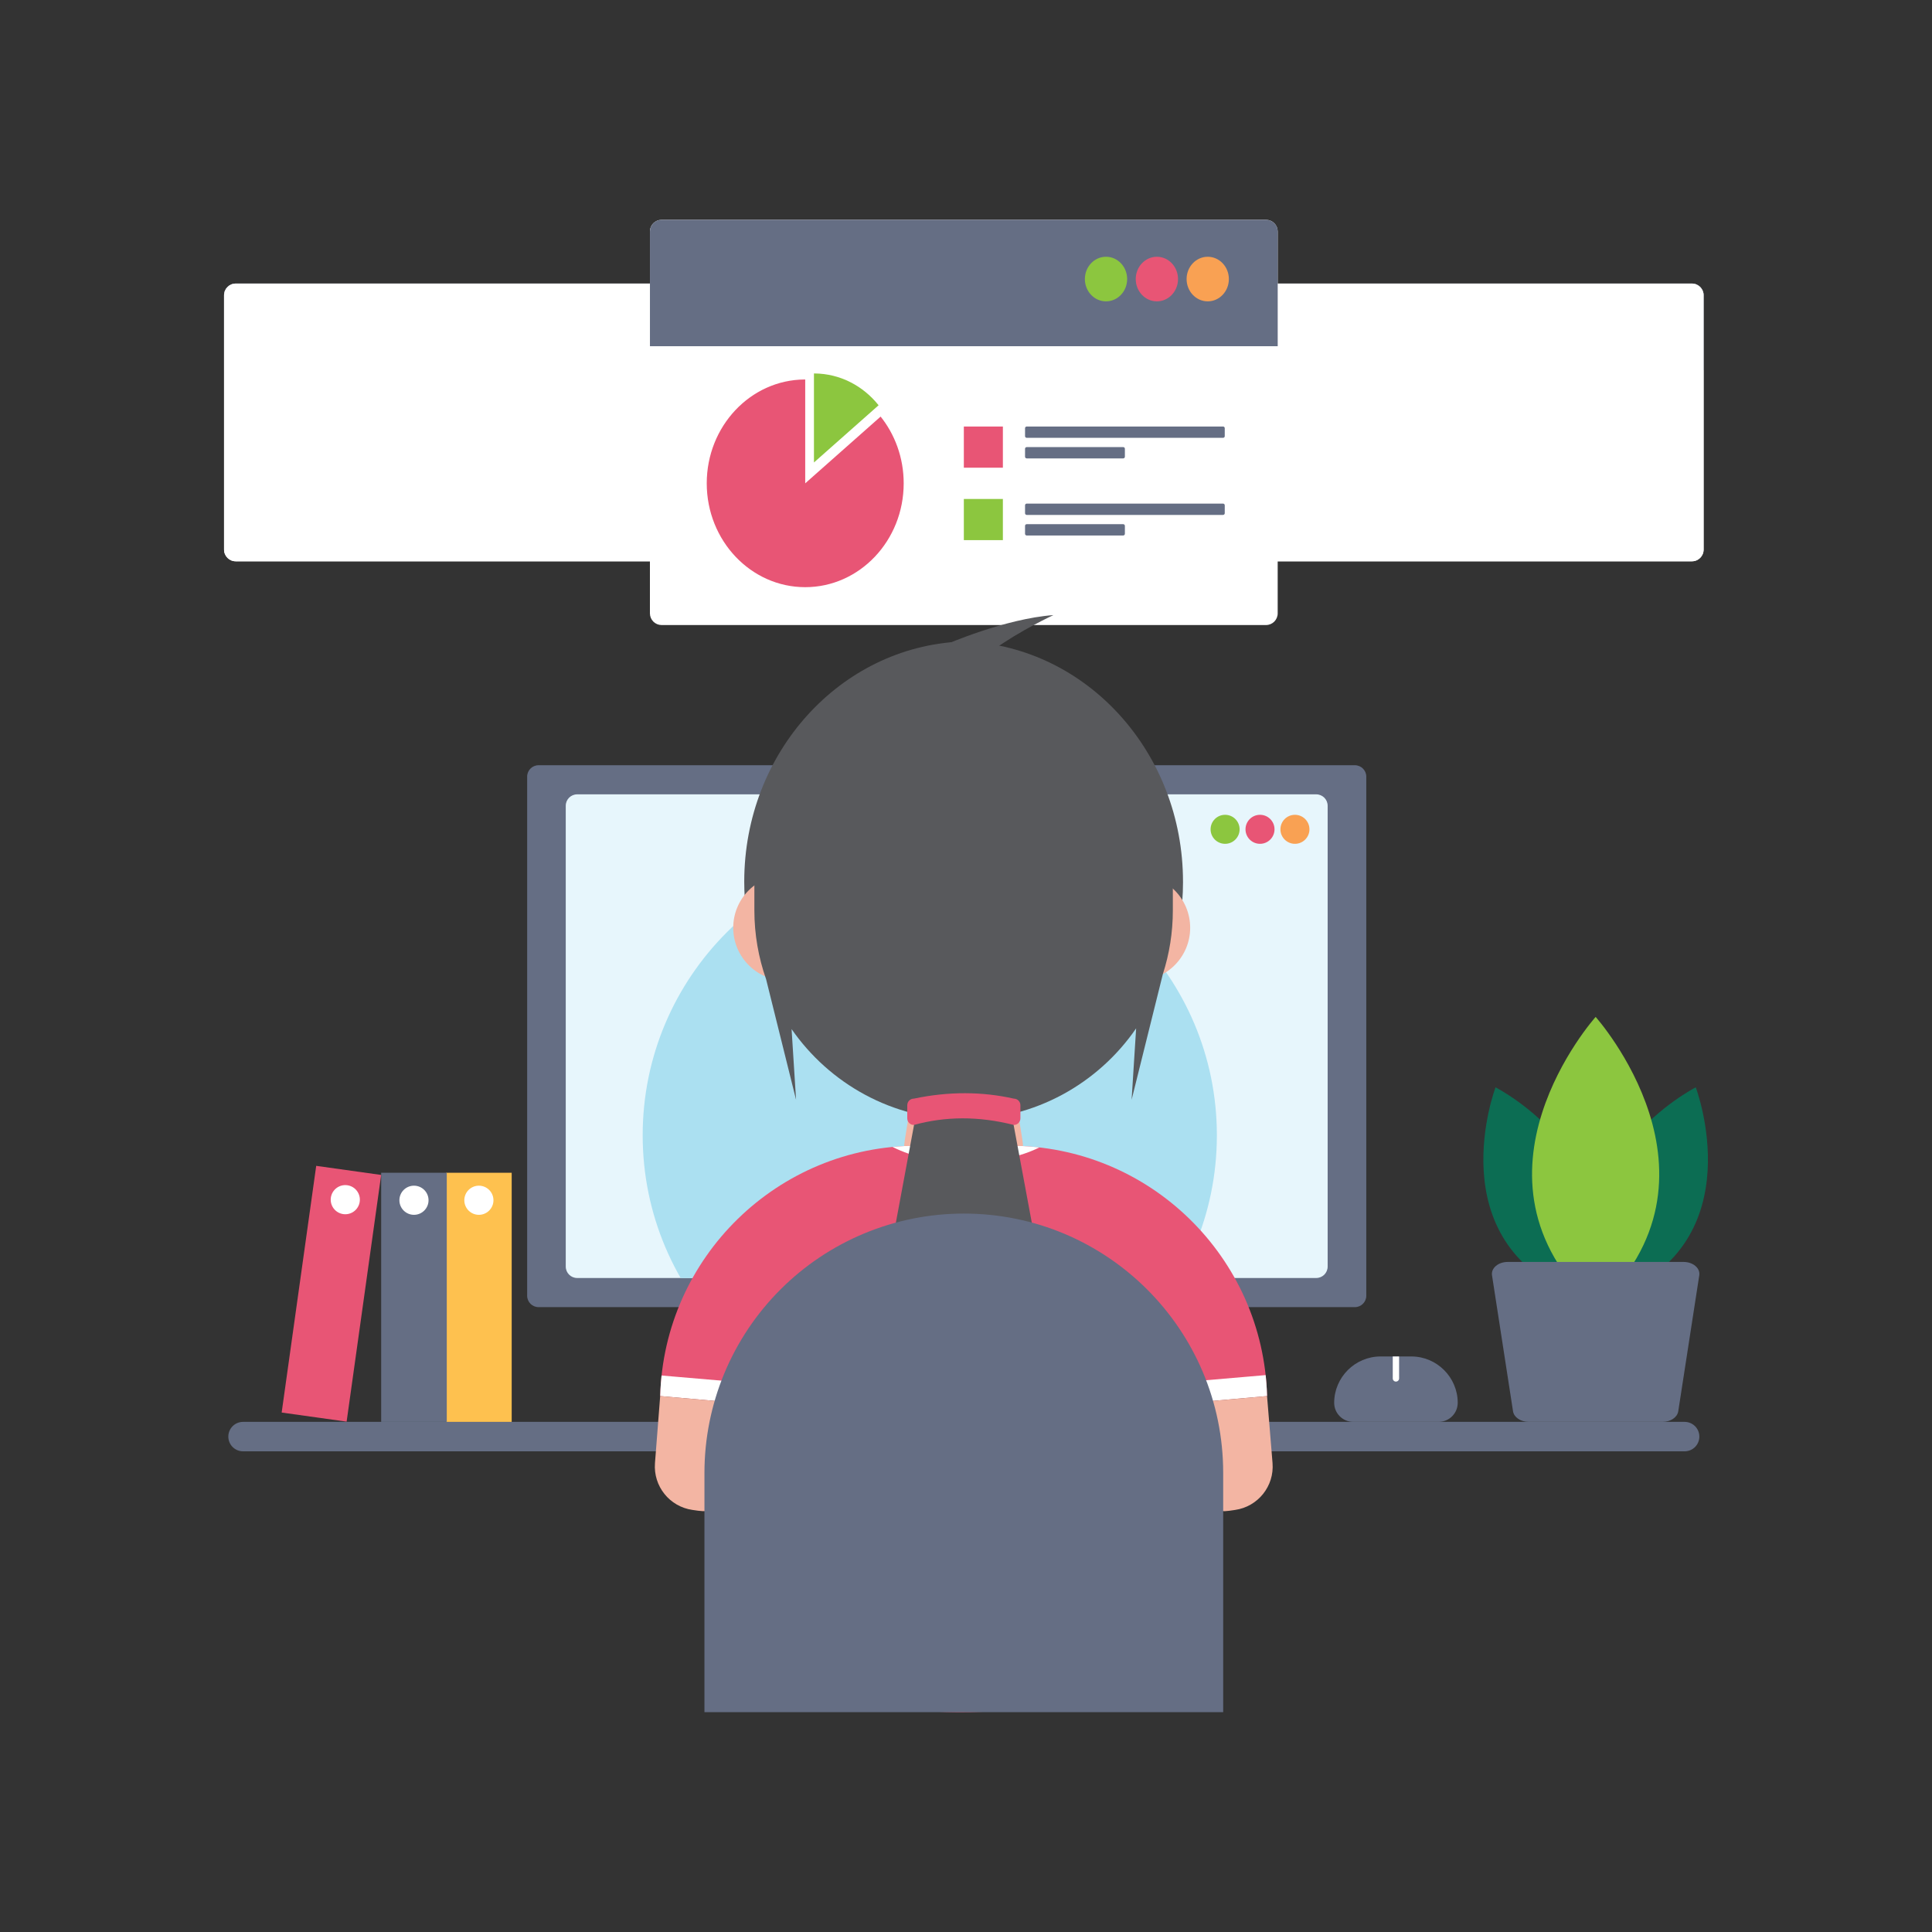 <svg version="1.2" baseProfile="tiny-ps" xmlns="http://www.w3.org/2000/svg" viewBox="0 0 1000 1000" width="171" height="171">
	<rect x="0" y="0" width="1000" height="1000" fill="#333333" stroke="none"/>
	<title>hrm_finance_project_inventory-eps</title>
	<defs>
		<clipPath clipPathUnits="userSpaceOnUse" id="cp1">
			<path d="m0 0h1000v1000h-1000z" />
		</clipPath>
		<clipPath clipPathUnits="userSpaceOnUse" id="cp2">
			<path d="m881.78 284.49c0 3.33-2.7 6.03-6.03 6.03c-32.85 0-189.93 0-222.78 0c-3.33 0-6.03-2.7-6.03-6.03c0-23.43 0-108.26 0-131.69c0-3.33 2.7-6.03 6.03-6.03c32.85 0 189.93 0 222.78 0c3.33 0 6.03 2.7 6.03 6.03c0 23.43 0 108.26 0 131.69z" />
		</clipPath>
		<clipPath clipPathUnits="userSpaceOnUse" id="cp3">
			<path d="m350.81 284.49c0 3.33-2.7 6.03-6.03 6.03c-32.85 0-189.93 0-222.78 0c-3.33 0-6.03-2.7-6.03-6.03c0-23.43 0-108.26 0-131.69c0-3.33 2.7-6.03 6.03-6.03c32.85 0 189.93 0 222.78 0c3.33 0 6.03 2.7 6.03 6.03c0 23.43 0 108.26 0 131.69z" />
		</clipPath>
		<clipPath clipPathUnits="userSpaceOnUse" id="cp4">
			<path d="m661.34 317.48c0 1.6-0.64 3.14-1.77 4.27c-1.13 1.13-2.67 1.77-4.27 1.77c-40.49 0-272.36 0-312.85 0c-1.6 0-3.14-0.64-4.27-1.77c-1.13-1.13-1.77-2.67-1.77-4.27c0-30.47 0-167.2 0-197.68c0-1.6 0.64-3.13 1.77-4.26c1.13-1.13 2.67-1.77 4.27-1.77c40.49 0 272.36 0 312.85 0c1.6 0 3.14 0.64 4.27 1.77c1.13 1.13 1.77 2.66 1.77 4.26c0 30.47 0 167.21 0 197.68z" />
		</clipPath>
		<clipPath clipPathUnits="userSpaceOnUse" id="cp5">
			<path d="m687.19 655.58c0 3.27-2.65 5.91-5.91 5.91c-45.34 0-337.2 0-382.54 0c-3.27 0-5.91-2.65-5.91-5.91c0-34.02 0-204.49 0-238.52c0-3.27 2.65-5.91 5.91-5.91c45.34 0 337.2 0 382.54 0c3.27 0 5.91 2.65 5.91 5.91c0 34.03 0 204.5 0 238.52z" />
		</clipPath>
		<clipPath clipPathUnits="userSpaceOnUse" id="cp6">
			<path d="m399.5 869.79v0l-8.28-142.81l-49.5-4.39c1.94-71.83 60.85-129.55 133.14-129.55h47.83c72.29 0 131.2 57.71 133.14 129.55l-49.5 4.39l-8.28 142.81v0c-69.71 22.38-135.75 21.44-198.54 0z" />
		</clipPath>
	</defs>
	<style>
		tspan { white-space:pre }
		.shp0 { fill: #ffffff } 
		.shp1 { fill: #656e84 } 
		.shp2 { fill: #e85575 } 
		.shp3 { fill: #8cc63f } 
		.shp4 { fill: #f9a153 } 
		.shp5 { fill: none;stroke: #e85575;stroke-linecap:round;stroke-linejoin:round;stroke-width: 5.069 } 
		.shp6 { fill: none;stroke: #8cc63f;stroke-linecap:round;stroke-linejoin:round;stroke-width: 5.069 } 
		.shp7 { fill: #e7f6fc } 
		.shp8 { fill: #abe0f1 } 
		.shp9 { fill: #58595c } 
		.shp10 { fill: #f3b5a3 } 
		.shp11 { fill: #0c6d53 } 
		.shp12 { fill: #fec14f } 
	</style>
	<g id="Page 1" clip-path="url(#cp1)">
		<path id="Path 1" class="shp0" d="m881.78 284.49c0 3.33-2.7 6.03-6.03 6.03c-32.85 0-189.93 0-222.78 0c-3.33 0-6.03-2.7-6.03-6.03c0-23.43 0-108.26 0-131.69c0-3.33 2.7-6.03 6.03-6.03c32.85 0 189.93 0 222.78 0c3.33 0 6.03 2.7 6.03 6.03c0 23.43 0 108.26 0 131.69z" />
		<g id="Mask" clip-path="url(#cp2)">
			<path id="Path 3" class="shp1" d="m881.78 191.6h-234.84c0 0 0-110.45 0-137.72c0-3.33 2.7-6.03 6.03-6.03c32.85 0 189.93 0 222.78 0c3.33 0 6.03 2.7 6.03 6.03c0 27.27 0 137.72 0 137.72z" />
		</g>
		<path id="Path 5" class="shp2" d="m693.98 257.63h-16.34v-55.96h16.34v55.96zm43.51 0h-16.34v-44.18h16.34v44.18zm43.51 0h-16.34v-38.43h16.34v38.43zm43.51 0h-16.34v-44.18h16.34v44.18z" />
		<path id="Path 6" class="shp3" d="m710.32 257.63h-16.34v-21.71h16.34v21.71zm43.51 0h-16.34v-38.43h16.34v38.43zm43.51 0h-16.34v-44.18h16.34v44.18zm43.51 0h-16.34v-31.49h16.34v31.49z" />
		<path id="Path 7" class="shp1" d="m863.63 260.76c0 0.49-0.4 0.88-0.88 0.88c-13.72 0-183.05 0-196.77 0c-0.49 0-0.88-0.4-0.88-0.88c0-0.67 0-1.58 0-2.25c0-0.49 0.4-0.88 0.88-0.88c13.72 0 183.05 0 196.77 0c0.49 0 0.88 0.39 0.88 0.88c0 0.67 0 1.58 0 2.25zm-48.95 19.18c0 0.49-0.4 0.88-0.88 0.88c-5.08 0-30.52 0-35.59 0c-0.49 0-0.88-0.4-0.88-0.88c0-0.67 0-1.58 0-2.25c0-0.49 0.39-0.88 0.88-0.88c5.08 0 30.52 0 35.59 0c0.49 0 0.88 0.39 0.88 0.88c0 0.67 0 1.58 0 2.25zm-61.36 0c0 0.49-0.4 0.88-0.88 0.88c-5.08 0-30.52 0-35.59 0c-0.49 0-0.88-0.4-0.88-0.88c0-0.67 0-1.58 0-2.25c0-0.49 0.39-0.88 0.88-0.88c5.08 0 30.52 0 35.59 0c0.49 0 0.88 0.39 0.88 0.88c0 0.67 0 1.58 0 2.25z" />
		<path id="Path 8" class="shp3" d="m771.9 282.11h-6.59v-6.59h6.59v6.59z" />
		<path id="Path 9" class="shp2" d="m710.54 282.11h-6.59v-6.59h6.59v6.59z" />
		<path id="Path 10" class="shp4" d="m855.6 159.88c4.36 0 7.91 3.54 7.91 7.91c0 4.36-3.54 7.91-7.91 7.91c-4.36 0-7.91-3.54-7.91-7.91c0-4.36 3.54-7.91 7.91-7.91z" />
		<path id="Path 11" class="shp2" d="m836.58 159.88c4.36 0 7.91 3.54 7.91 7.91c0 4.36-3.54 7.91-7.91 7.91c-4.36 0-7.91-3.54-7.91-7.91c0-4.36 3.54-7.91 7.91-7.91z" />
		<path id="Path 12" class="shp3" d="m817.55 159.88c4.36 0 7.91 3.54 7.91 7.91c0 4.36-3.54 7.91-7.91 7.91c-4.36 0-7.91-3.54-7.91-7.91c0-4.36 3.54-7.91 7.91-7.91z" />
		<path id="Path 13" class="shp0" d="m881.78 284.49c0 3.33-2.7 6.03-6.03 6.03c-32.85 0-189.93 0-222.78 0c-3.33 0-6.03-2.7-6.03-6.03c0-23.43 0-108.26 0-131.69c0-3.33 2.7-6.03 6.03-6.03c32.85 0 189.93 0 222.78 0c3.33 0 6.03 2.7 6.03 6.03c0 23.43 0 108.26 0 131.69zm-530.97 0c0 3.33-2.7 6.03-6.03 6.03c-32.85 0-189.93 0-222.78 0c-3.33 0-6.03-2.7-6.03-6.03c0-23.43 0-108.26 0-131.69c0-3.33 2.7-6.03 6.03-6.03c32.85 0 189.93 0 222.78 0c3.33 0 6.03 2.7 6.03 6.03c0 23.43 0 108.26 0 131.69z" />
		<g id="Mask" clip-path="url(#cp3)">
			<path id="Path 15" class="shp1" d="m350.81 191.6h-234.84c0 0 0-110.45 0-137.72c0-3.33 2.7-6.03 6.03-6.03c32.85 0 189.93 0 222.78 0c3.33 0 6.03 2.7 6.03 6.03c0 27.27 0 137.72 0 137.72z" />
		</g>
		<path id="Path 17" class="shp5" d="m318.59 226.65l-55.43-15.55l-56.94 24.23l-50.91-33.65" />
		<path id="Path 18" class="shp6" d="m155.31 237.13l50.91-23.66l56.94 25.84l55.43 5.04" />
		<path id="Path 19" class="shp3" d="m318.59 239.31c2.78 0 5.04 2.26 5.04 5.04c0 2.78-2.26 5.04-5.04 5.04c-2.78 0-5.04-2.26-5.04-5.04c0-2.78 2.26-5.04 5.04-5.04z" />
		<path id="Path 20" class="shp2" d="m318.59 220.2c2.78 0 5.04 2.26 5.04 5.04c0 2.78-2.26 5.04-5.04 5.04c-2.78 0-5.04-2.26-5.04-5.04c0-2.78 2.26-5.04 5.04-5.04z" />
		<path id="Path 21" class="shp3" d="m262.97 234.27c2.78 0 5.04 2.26 5.04 5.04c0 2.78-2.26 5.04-5.04 5.04c-2.78 0-5.04-2.26-5.04-5.04c0-2.78 2.26-5.04 5.04-5.04z" />
		<path id="Path 22" class="shp2" d="m262.97 206.7c2.78 0 5.04 2.26 5.04 5.04c0 2.78-2.26 5.04-5.04 5.04c-2.78 0-5.04-2.26-5.04-5.04c0-2.78 2.26-5.04 5.04-5.04z" />
		<path id="Path 23" class="shp3" d="m206.22 208.57c2.78 0 5.04 2.26 5.04 5.04c0 2.78-2.26 5.04-5.04 5.04c-2.78 0-5.04-2.26-5.04-5.04c0-2.78 2.26-5.04 5.04-5.04z" />
		<path id="Path 24" class="shp2" d="m206.22 230.28c2.78 0 5.04 2.26 5.04 5.04c0 2.78-2.26 5.04-5.04 5.04c-2.78 0-5.04-2.26-5.04-5.04c0-2.78 2.26-5.04 5.04-5.04z" />
		<path id="Path 25" class="shp3" d="m155.31 234.27c2.78 0 5.04 2.26 5.04 5.04c0 2.78-2.26 5.04-5.04 5.04c-2.78 0-5.04-2.26-5.04-5.04c0-2.78 2.26-5.04 5.04-5.04z" />
		<path id="Path 26" class="shp2" d="m155.31 196.63c2.78 0 5.04 2.26 5.04 5.04c0 2.78-2.26 5.04-5.04 5.04c-2.78 0-5.04-2.26-5.04-5.04c0-2.78 2.26-5.04 5.04-5.04z" />
		<path id="Path 27" class="shp1" d="m332.66 260.76c0 0.49-0.4 0.88-0.88 0.88c-13.72 0-183.05 0-196.77 0c-0.49 0-0.88-0.4-0.88-0.88c0-0.67 0-1.58 0-2.25c0-0.49 0.4-0.88 0.88-0.88c13.72 0 183.05 0 196.77 0c0.49 0 0.88 0.39 0.88 0.88c0 0.67 0 1.58 0 2.25zm-195.4-64.26c0.49 0 0.88 0.39 0.88 0.88c0 7.2 0 56.19 0 63.38c0 0.49-0.39 0.88-0.88 0.88c-0.67 0-1.58 0-2.25 0c-0.49 0-0.88-0.4-0.88-0.88c0-7.2 0-56.19 0-63.38c0-0.49 0.4-0.88 0.88-0.88c0.67 0 1.58 0 2.25 0zm146.45 83.44c0 0.49-0.4 0.88-0.88 0.88c-5.08 0-30.52 0-35.59 0c-0.49 0-0.88-0.4-0.88-0.88c0-0.67 0-1.58 0-2.25c0-0.49 0.39-0.88 0.88-0.88c5.07 0 30.52 0 35.59 0c0.49 0 0.88 0.39 0.88 0.88c0 0.67 0 1.58 0 2.25zm-61.36 0c0 0.49-0.4 0.88-0.88 0.88c-5.08 0-30.52 0-35.59 0c-0.49 0-0.88-0.4-0.88-0.88c0-0.67 0-1.58 0-2.25c0-0.49 0.39-0.88 0.88-0.88c5.07 0 30.52 0 35.59 0c0.49 0 0.88 0.39 0.88 0.88c0 0.67 0 1.58 0 2.25z" />
		<path id="Path 28" class="shp3" d="m240.93 282.11h-6.59v-6.59h6.59v6.59z" />
		<path id="Path 29" class="shp2" d="m179.57 282.11h-6.59v-6.59h6.59v6.59z" />
		<path id="Path 30" class="shp4" d="m324.64 159.88c4.36 0 7.91 3.54 7.91 7.91c0 4.36-3.54 7.91-7.91 7.91c-4.36 0-7.91-3.54-7.91-7.91c0-4.36 3.54-7.91 7.91-7.91z" />
		<path id="Path 31" class="shp2" d="m305.61 159.88c4.36 0 7.91 3.54 7.91 7.91c0 4.36-3.54 7.91-7.91 7.91c-4.36 0-7.91-3.54-7.91-7.91c0-4.36 3.54-7.91 7.91-7.91z" />
		<path id="Path 32" class="shp3" d="m286.59 159.88c4.36 0 7.91 3.54 7.91 7.91c0 4.36-3.54 7.91-7.91 7.91c-4.36 0-7.91-3.54-7.91-7.91c0-4.36 3.54-7.91 7.91-7.91z" />
		<path id="Path 33" class="shp0" d="m350.81 284.49c0 3.33-2.7 6.03-6.03 6.03c-32.85 0-189.93 0-222.78 0c-3.33 0-6.03-2.7-6.03-6.03c0-23.43 0-108.26 0-131.69c0-3.33 2.7-6.03 6.03-6.03c32.85 0 189.93 0 222.78 0c3.33 0 6.03 2.7 6.03 6.03c0 23.43 0 108.26 0 131.69zm310.52 32.99c0 1.6-0.64 3.14-1.77 4.27c-1.13 1.13-2.67 1.77-4.27 1.77c-40.49 0-272.36 0-312.85 0c-1.6 0-3.14-0.64-4.27-1.77c-1.13-1.13-1.77-2.67-1.77-4.27c0-30.47 0-167.2 0-197.68c0-1.6 0.64-3.13 1.77-4.26c1.13-1.13 2.67-1.77 4.27-1.77c40.49 0 272.36 0 312.85 0c1.6 0 3.14 0.64 4.27 1.77c1.13 1.13 1.77 2.66 1.77 4.26c0 30.47 0 167.21 0 197.68z" />
		<g id="Mask" clip-path="url(#cp4)">
			<path id="Path 35" class="shp1" d="m664.09 179.19h-328.17c0 0 0-169.36 0-203.71c0-1.6 0.64-3.13 1.77-4.26c1.13-1.13 2.67-1.77 4.27-1.77c40.75 0 275.36 0 316.11 0c1.6 0 3.13 0.64 4.26 1.77c1.13 1.13 1.77 2.66 1.77 4.26c0 34.35 0 203.71 0 203.71z" />
		</g>
		<path id="Path 37" class="shp2" d="m519.09 242.08h-20.21v-21.31h20.21v21.31z" />
		<path id="Path 38" class="shp1" d="m633.93 225.74c0 0.49-0.39 0.88-0.88 0.88c-9.46 0-92.14 0-101.61 0c-0.49 0-0.88-0.4-0.88-0.88c0-1.11 0-2.99 0-4.1c0-0.49 0.39-0.88 0.88-0.88c9.46 0 92.14 0 101.61 0c0.49 0 0.88 0.4 0.88 0.88c0 1.1 0 2.99 0 4.1zm0 39.9c0 0.49-0.39 0.88-0.88 0.88c-9.46 0-92.14 0-101.61 0c-0.49 0-0.88-0.4-0.88-0.88c0-1.11 0-2.99 0-4.1c0-0.49 0.39-0.88 0.88-0.88c9.46 0 92.14 0 101.61 0c0.49 0 0.88 0.4 0.88 0.88c0 1.11 0 2.99 0 4.1zm-51.69-29.25c0 0.49-0.39 0.88-0.88 0.88c-6.24 0-43.68 0-49.92 0c-0.49 0-0.88-0.4-0.88-0.88c0-1.1 0-2.99 0-4.1c0-0.49 0.39-0.88 0.88-0.88c6.24 0 43.68 0 49.92 0c0.49 0 0.88 0.39 0.88 0.88c0 1.11 0 2.99 0 4.1zm0 39.9c0 0.49-0.39 0.88-0.88 0.88c-6.24 0-43.68 0-49.92 0c-0.49 0-0.88-0.4-0.88-0.88c0-1.1 0-2.99 0-4.1c0-0.49 0.39-0.88 0.88-0.88c6.24 0 43.68 0 49.92 0c0.49 0 0.88 0.39 0.88 0.88c0 1.11 0 2.99 0 4.1z" />
		<path id="Path 39" class="shp3" d="m519.09 279.58h-20.21v-21.31h20.21v21.31zm-97.51-86.28c13.31 0.09 25.21 6.47 33.18 16.46l-33.46 29.62v-46.08h0.28z" />
		<path id="Path 40" fill-rule="evenodd" class="shp2" d="m455.51 215.25c-0.49-0.6-0.99-1.19-1.5-1.76c0.51 0.57 1.01 1.16 1.5 1.76zm12.24 34.92c0 29.67-22.84 53.75-50.97 53.75c-28.13 0-50.97-24.09-50.97-53.75c0-29.55 22.66-53.56 50.64-53.75l0.33 0v53.75l39.03-34.55c-0.1-0.12-0.2-0.25-0.3-0.37c7.63 9.39 12.24 21.59 12.24 34.92zm-13.87-36.84l0.13 0.15l-0.22-0.25l0.09 0.1zm-0.21-0.24l0.11 0.12l-0.22-0.24l0.11 0.12zm-1.79-1.88c0.49 0.49 0.96 0.99 1.43 1.5c-0.47-0.51-0.95-1.01-1.43-1.5zm-0.16-0.16l0.15 0.15l-0.22-0.22l0.08 0.08zm-0.22-0.22l0.12 0.12l-0.21-0.21l0.1 0.09zm-0.23-0.22l0.09 0.09l-0.21-0.2l0.12 0.11zm-0.23-0.22l0.07 0.07l-0.22-0.21l0.15 0.14zm-0.17-0.16c-0.41-0.39-0.83-0.78-1.26-1.16c0.43 0.38 0.84 0.76 1.26 1.16zm-1.51-1.38l0.22 0.2l-0.15-0.14l-0.06-0.06zm-0.25-0.22l0.2 0.18l-0.12-0.11l-0.08-0.07zm-0.52-0.44l0.2 0.17l-0.08-0.07l-0.12-0.1zm-0.27-0.23l0.21 0.18l-0.06-0.05l-0.15-0.13zm-0.09-0.07l0.04 0.04l-0.25-0.21l0.2 0.17zm-1.01-0.81c0.08 0.06 0.16 0.13 0.24 0.19l-0.24-0.19zm0.8 0.64l-0.27-0.22c-0.05-0.04-0.1-0.08-0.16-0.13c0.14 0.11 0.28 0.23 0.42 0.34zm-0.42-0.34c-0.04-0.03-0.09-0.07-0.13-0.1l0.02 0.01c0.04 0.03 0.08 0.06 0.11 0.09zm-0.58-0.46l0.16 0.13l-0.21-0.17l0.05 0.04zm-0.25-0.19l0.13 0.1l-0.2-0.15l0.07 0.05zm-0.25-0.19l0.1 0.08l-0.19-0.14l0.09 0.06zm-0.25-0.19l0.08 0.06l-0.19-0.14l0.1 0.08zm-0.25-0.19l0.06 0.05l-0.19-0.14l0.13 0.09zm-0.25-0.19l0.05 0.04l-0.21-0.15l0.16 0.11zm-0.25-0.18l0.03 0.02l-0.25-0.18l0.22 0.16zm-0.79-0.56c0.18 0.13 0.37 0.26 0.55 0.39l-0.28-0.2l-0.27-0.19zm-0.23-0.16l0.17 0.12l-0.21-0.14l0.04 0.03zm-0.26-0.18l0.13 0.09l-0.19-0.13l0.06 0.04zm-0.26-0.17l0.11 0.07l-0.18-0.12l0.07 0.05zm-0.26-0.17l0.08 0.06l-0.17-0.11l0.09 0.06zm-0.37-0.24l0.17 0.11l-0.07-0.04l-0.11-0.07zm-0.16-0.1l0.05 0.03l-0.18-0.11l0.13 0.08zm-0.53-0.33l0.02 0.01l-0.27-0.17l0.25 0.15zm-0.55-0.34c0.01 0.01 0.02 0.01 0.04 0.02l-0.04-0.02zm0.04 0.02l0.25 0.15c-0.08-0.05-0.16-0.1-0.25-0.15zm-0.29-0.17l0.17 0.1l-0.2-0.12l0.03 0.02zm-0.31-0.19l0.17 0.1l-0.13-0.08l-0.04-0.03zm-0.23-0.13l0.11 0.06l-0.17-0.1l0.06 0.03zm-0.27-0.16l0.09 0.05l-0.16-0.09l0.07 0.04zm-0.27-0.15l0.07 0.04l-0.16-0.09l0.09 0.05zm-0.38-0.21l0.16 0.09l-0.05-0.03l-0.11-0.06zm-0.16-0.09l0.04 0.02l-0.17-0.09l0.13 0.07zm-0.28-0.15l0.02 0.01l-0.18-0.1l0.16 0.09zm-0.55-0.29c0.1 0.05 0.19 0.1 0.29 0.15l-0.29-0.15zm-0.28-0.14l0.17 0.09l-0.19-0.1l0.02 0.01zm-0.31-0.16l0.16 0.08l-0.13-0.07l-0.03-0.02zm-0.25-0.12l0.11 0.06l-0.16-0.08l0.05 0.02zm-0.34-0.17l0.15 0.08l-0.09-0.04l-0.06-0.03zm-0.59-0.29l0.15 0.07l-0.06-0.03l-0.09-0.05zm-0.19-0.09l0.04 0.02l-0.15-0.07l0.11 0.05zm-0.28-0.13l0.03 0.01l-0.15-0.07l0.13 0.06zm-0.44-0.2l0.16 0.08l-0.01 0l-0.15-0.07zm-0.71-0.31l0.13 0.06l-0.15-0.06l0.02 0.01zm-0.29-0.12l0.11 0.05l-0.15-0.06l0.04 0.01zm-0.29-0.12l0.09 0.04l-0.15-0.06l0.05 0.02zm-0.29-0.12l0.08 0.03l-0.14-0.06l0.07 0.03zm18.29 12.83l0.09 0.1l-0.22-0.24l0.13 0.15zm-4.5-4.37l0.1 0.09l-0.2-0.17l0.1 0.09zm-6.02-4.46l0.03 0.02l-0.2-0.12l0.16 0.1zm-4.91-2.73l0.07 0.04l-0.15-0.07l0.08 0.04zm-1.71-0.79l0.17 0.07l-0.17-0.07zm-1.73-0.72l0 0l0 0zm-0.3-0.11l0.01 0l-0.01 0zm-0.29-0.11h0h0zm-1.18-0.43l0.01 0l-0.01 0zm-0.3-0.1h0h0zm-1.2-0.39l0 0l0 0zm-0.3-0.09l0 0l0 0zm-1.21-0.35h0h0zm-0.31-0.08h0h0zm-1.54-0.39l0.01 0l-0.01 0zm-1.55-0.34h0.01h-0.01zm-0.31-0.06h0.01h-0.01zm-1.26-0.23l0.01 0l-0.01 0zm-0.32-0.05l0.01 0l-0.01 0zm-1.27-0.19l0.01 0l-0.01 0zm-0.32-0.04l0.02 0l-0.02 0zm-0.31-0.04l0.01 0l-0.01 0zm-0.96-0.11l0.02 0l-0.02 0zm-0.33-0.03l0.03 0l-0.03 0zm-0.32-0.03l0.02 0l-0.02 0zm-0.97-0.07l0.02 0l-0.02 0zm-0.33-0.02l0.04 0l-0.04 0zm-0.33-0.02l0.03 0l-0.03 0zm-0.32-0.01h0.01h-0.01zm-0.65-0.03l0.03 0l-0.03 0zm-0.34-0.01l0.04 0l-0.04 0zm-0.33-0.01h0.04h-0.04zm-0.33-0.01h0.03h-0.03z" />
		<path id="Path 41" class="shp4" d="m625.12 132.9c6.04 0 10.94 5.17 10.94 11.54c0 6.37-4.9 11.54-10.94 11.54c-6.04 0-10.94-5.17-10.94-11.54c0-6.37 4.9-11.54 10.94-11.54z" />
		<path id="Path 42" class="shp2" d="m598.8 132.9c6.04 0 10.94 5.17 10.94 11.54c0 6.37-4.9 11.54-10.94 11.54c-6.04 0-10.94-5.17-10.94-11.54c0-6.37 4.9-11.54 10.94-11.54z" />
		<path id="Path 43" class="shp3" d="m572.47 132.9c6.04 0 10.94 5.17 10.94 11.54c0 6.37-4.9 11.54-10.94 11.54c-6.04 0-10.94-5.17-10.94-11.54c0-6.37 4.9-11.54 10.94-11.54z" />
		<path id="Path 44" class="shp1" d="m879.58 743.58c0 2.02-0.8 3.96-2.23 5.39c-1.43 1.43-3.37 2.23-5.39 2.23h-746.16c-2.02 0-3.96-0.8-5.39-2.23c-1.43-1.43-2.23-3.37-2.23-5.39v0c0-2.02 0.8-3.96 2.23-5.39c1.43-1.43 3.37-2.23 5.39-2.23c74.49 0 671.66 0 746.16 0c2.02 0 3.96 0.8 5.39 2.23c1.43 1.43 2.23 3.37 2.23 5.39v0zm-172.39-72.92c0 3.27-2.65 5.91-5.91 5.91c-48.09 0-374.43 0-422.52 0c-3.27 0-5.91-2.65-5.91-5.91c0-36.62 0-232.05 0-268.67c0-3.27 2.65-5.91 5.91-5.91c48.09 0 374.43 0 422.52 0c3.26 0 5.91 2.65 5.91 5.91c0 36.62 0 232.05 0 268.67z" />
		<path id="Path 45" class="shp7" d="m687.19 655.58c0 3.27-2.65 5.91-5.91 5.91c-45.34 0-337.2 0-382.54 0c-3.27 0-5.91-2.65-5.91-5.91c0-34.02 0-204.49 0-238.52c0-3.27 2.65-5.91 5.91-5.91c45.34 0 337.2 0 382.54 0c3.27 0 5.91 2.65 5.91 5.91c0 34.03 0 204.5 0 238.52z" />
		<g id="Mask" clip-path="url(#cp5)">
			<path id="Path 47" class="shp8" d="m481.25 439.02c82.02 0 148.6 66.59 148.6 148.6c0 82.02-66.59 148.6-148.6 148.6c-82.02 0-148.6-66.59-148.6-148.6c0-82.02 66.59-148.6 148.6-148.6z" />
		</g>
		<path id="Path 49" class="shp4" d="m670.26 421.74c4.15 0 7.51 3.37 7.51 7.51c0 4.15-3.37 7.51-7.51 7.51c-4.15 0-7.51-3.36-7.51-7.51c0-4.15 3.37-7.51 7.51-7.51z" />
		<path id="Path 50" class="shp2" d="m652.18 421.74c4.15 0 7.51 3.37 7.51 7.51c0 4.15-3.37 7.51-7.51 7.51c-4.15 0-7.51-3.36-7.51-7.51c0-4.15 3.37-7.51 7.51-7.51z" />
		<path id="Path 51" class="shp3" d="m634.11 421.74c4.15 0 7.51 3.37 7.51 7.51c0 4.15-3.37 7.51-7.51 7.51c-4.15 0-7.51-3.36-7.51-7.51c0-4.15 3.37-7.51 7.51-7.51z" />
		<path id="Path 52" class="shp1" d="m506.1 736.23h-47.89l-6.41-59.66h60.7l-6.41 59.66zm-76.97-18.39h106.06l14.2 18.39h-134.45l14.2-18.39z" />
		<path id="Path 53" class="shp9" d="m612.33 456.38c0 14.29-2.3 26.03-4.42 33.93c-3.74-0.59-17.64-1.08-36.76-1.44l-8.54-34.59l-5.51 34.36c-35.17-0.49-81.5-0.59-116.67-0.18l-5.48-34.18l-8.49 34.38c-19.13 0.34-33.06 0.87-36.82 1.64c-2.88-10.78-4.42-22.16-4.42-33.93c0-66.89 49.76-121.45 112.17-124.3v-0.1c0.46 0.01 0.92 0.03 1.38 0.05c0.46-0.02 0.92-0.04 1.38-0.05v0.1c62.41 2.85 112.17 57.41 112.17 124.3z" />
		<path id="Path 54" fill-rule="evenodd" class="shp10" d="m522.57 609.71c-2.24 1.66-4.92 2.63-7.93 2.63h-31.77c-9.96 0-16.43-10.55-14.57-22.09l2.68-16.66l0.47-2.94c1.34-8.33 8.33-14.55 15.64-14.55h23.34c7.32 0 14.31 6.23 15.64 14.55l3.15 19.6c1.29 8.01-1.44 15.53-6.54 19.39l-0.1 0.08zm-51.09-35.89c-0.09-0.04-0.17-0.08-0.25-0.12l-0.12-0.06c0.08 0.04 0.16 0.08 0.25 0.12l0.13 0.06zm144.55-93.61c0 15.14-12.27 27.41-27.41 27.41c-15.14 0-27.41-12.27-27.41-27.41c0-15.14 12.27-27.41 27.41-27.41c15.14 0 27.41 12.27 27.41 27.41zm-181.68 0c0 15.14-12.27 27.41-27.41 27.41c-15.14 0-27.42-12.27-27.42-27.41c0-15.14 12.27-27.41 27.42-27.41c15.14 0 27.41 12.27 27.41 27.41z" />
		<path id="Path 55" class="shp9" d="m396.54 506.87c-3.94-11.19-6.08-23.2-6.08-35.68v-26.24c0-51.37 42.03-93.4 93.4-93.4h29.8c51.37 0 93.4 42.03 93.4 93.4v26.24c0 11.5-1.81 22.59-5.17 33.01v0l-16.17 65.03l2.34-36.95v0c-19.57 28.46-52.35 47.21-89.3 47.21c-36.79 0-69.44-18.59-89.04-46.83l2.32 36.57l-15.5-62.35zm92.82-173.19c0 0 30.69-13.45 55.89-15.31c0 0-17.49 8.1-30.95 17.9c-13.47 9.8-24.93-2.59-24.93-2.59z" />
		<path id="Path 56" class="shp2" d="m399.5 869.79v0l-8.28-142.81l-49.5-4.39c1.94-71.83 60.85-129.55 133.14-129.55h47.83c72.29 0 131.2 57.71 133.14 129.55l-49.5 4.39l-8.28 142.81v0c-69.71 22.38-135.75 21.44-198.54 0z" />
		<g id="Mask" clip-path="url(#cp6)">
			<path id="Path 58" class="shp0" d="m446.75 574.91c0-1.86 0.38-3.67 1.09-5.42c16.63-3.57 34.3-5.5 52.39-5.5c18.1 0 35.76 1.93 52.39 5.5c0.71 1.75 1.09 3.56 1.09 5.42c0 14.81-23.94 26.82-53.48 26.82c-29.54 0-53.48-12.01-53.48-26.82zm220.57 146.97l-63.69 5.46l-0.95-11.09l63.69-5.46l0.95 11.09zm-331.8-10.51l63.79 5.47l-0.93 10.84l-63.79-5.47l0.93-10.84z" />
			<path id="Path 59" class="shp4" d="m602.41 794.24l-12.06-113.13l15.96 45.88l-3.9 67.25zm-211.2-67.25l16.19-45.88l-12.06 113.13l-4.12-67.25z" />
		</g>
		<path id="Path 61" class="shp9" d="m460.82 729.97c-7.07 0-12.81-5.74-12.81-12.81l25.06-134.68c0-7.07 5.74-12.81 12.81-12.81h26c7.07 0 12.81 5.74 12.81 12.81l25.06 134.68c0 7.07-5.74 12.81-12.81 12.81h-76.12z" />
		<path id="Path 62" class="shp2" d="m469.6 572.06c0-1.88 1.53-3.41 3.41-3.41c18.31-3.83 35.5-3.64 51.74 0c1.88 0 3.41 1.53 3.41 3.41v6.81c0 1.88-1.53 3.41-3.41 3.41c-18.3-4.65-35.51-4.48-51.74 0c-1.88 0-3.41-1.53-3.41-3.41v-6.81z" />
		<path id="Path 63" class="shp10" d="m655.82 722.59c0 0 1.54 18.85 2.84 34.66c0.98 11.95-7.51 22.59-19.38 24.29c-0.99 0.14-1.98 0.28-2.97 0.43c-6.03 0.86-12.16-0.74-17-4.45c-4.84-3.71-7.98-9.21-8.71-15.26c-1.97-16.29-4.28-35.27-4.28-35.27l49.5-4.39zm-264.6 4.39c0 0-2.22 18.9-4.13 35.18c-0.71 6.07-3.85 11.59-8.69 15.32c-4.84 3.73-10.99 5.34-17.03 4.47c-0.99-0.14-1.98-0.28-2.97-0.42c-11.83-1.69-20.31-12.28-19.39-24.2c1.23-15.83 2.7-34.74 2.7-34.74l49.5 4.39z" />
		<path id="Path 64" class="shp1" d="m754.51 726.11c0 2.7-1.11 5.16-2.88 6.94c-1.79 1.79-4.25 2.9-6.95 2.9h-44.27c-5.41 0-9.84-4.43-9.84-9.84c0-6.6 2.71-12.61 7.05-16.96c4.35-4.35 10.37-7.05 16.97-7.05h15.92c13.21 0 24.01 10.81 24.01 24.02z" />
		<path id="Path 65" class="shp0" d="m724.17 702.1v11.37c0 0.91-0.74 1.64-1.64 1.64c-0.9 0-1.64-0.73-1.64-1.64v-11.37h3.27z" />
		<path id="Path 66" class="shp11" d="m836.11 670.75c-34.24-69.19 41.61-107.95 41.61-107.95c0 0 30.22 79.65-41.61 107.95zm-20.41 0c34.25-69.19-41.61-107.95-41.61-107.95c0 0-30.21 79.65 41.61 107.95z" />
		<path id="Path 67" class="shp3" d="m825.9 677.1c-74.06-68.07 0-150.74 0-150.74c0 0 74.06 82.67 0 150.74z" />
		<path id="Path 68" class="shp1" d="m860.57 735.95h-69.33c-4.14 0-7.62-2.35-8.1-5.47l-10.88-70.39c-0.57-3.68 3.22-6.91 8.1-6.91h91.08c4.88 0 8.67 3.23 8.1 6.91l-10.88 70.39c-0.48 3.12-3.96 5.47-8.1 5.47z" />
		<path id="Path 69" class="shp12" d="m264.85 607.02v128.94h-33.95v-128.94h33.95z" />
		<path id="Path 70" class="shp0" d="m247.87 613.71c4.16 0 7.54 3.38 7.54 7.54c0 4.16-3.38 7.54-7.54 7.54c-4.17 0-7.54-3.38-7.54-7.54c0-4.17 3.38-7.54 7.54-7.54z" />
		<path id="Path 71" class="shp1" d="m231.25 607.02v128.94h-33.95v-128.94h33.95z" />
		<path id="Path 72" class="shp0" d="m214.27 613.71c4.17 0 7.54 3.38 7.54 7.54c0 4.16-3.38 7.54-7.54 7.54c-4.16 0-7.54-3.38-7.54-7.54c0-4.17 3.38-7.54 7.54-7.54z" />
		<path id="Path 73" class="shp2" d="m197.29 608.15l-17.88 127.69l-33.62-4.71l17.88-127.69l33.62 4.71z" />
		<path id="Path 74" class="shp0" d="m179.77 613.48c4.13 0.58 7 4.39 6.42 8.52c-0.58 4.12-4.39 7-8.52 6.42c-4.12-0.58-7-4.39-6.42-8.52c0.58-4.12 4.39-7 8.52-6.42z" />
		<path id="Path 75" class="shp1" d="m633.13 886.22h-268.51c0 0 0-61.09 0-123.83c0-35.61 14.14-69.75 39.32-94.93c25.18-25.18 59.32-39.32 94.93-39.32v0c74.15 0 134.25 60.11 134.25 134.25v123.83z" />
	</g>
</svg>